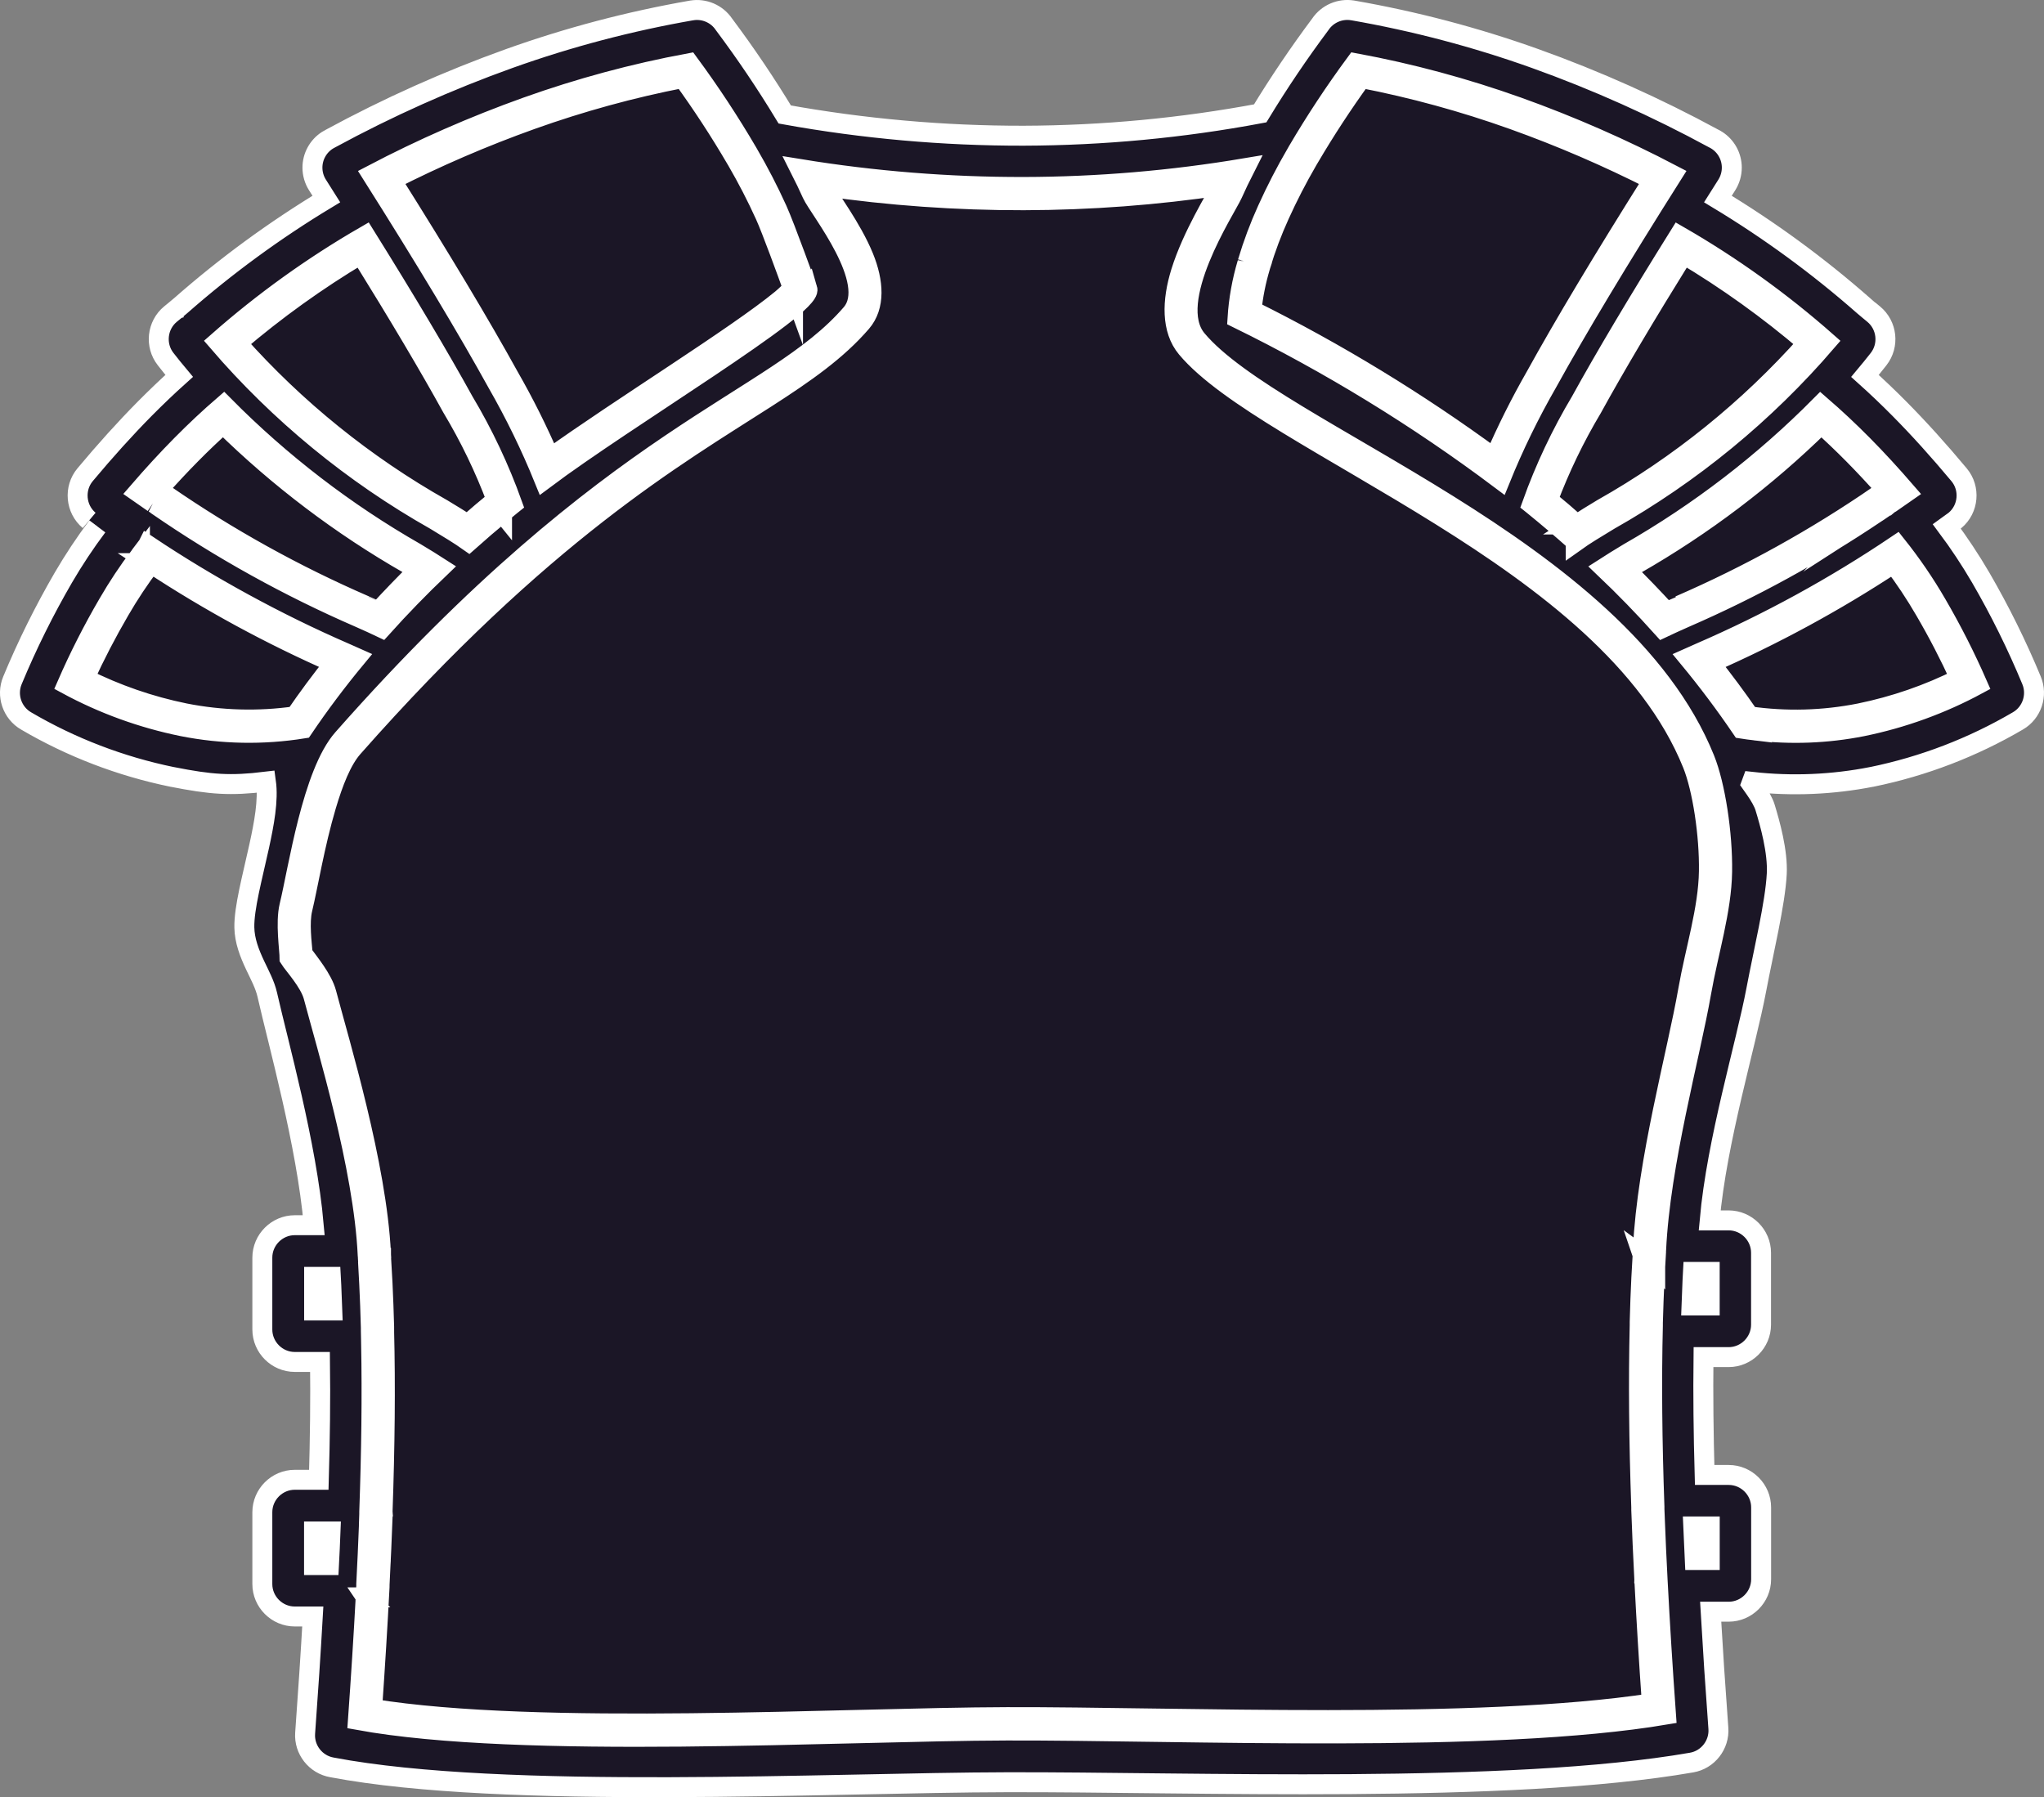 <?xml version="1.0" encoding="UTF-8"?>
<svg id="Layer_2" data-name="Layer 2" xmlns="http://www.w3.org/2000/svg" viewBox="0 0 512.38 450.53">
  <rect x="0" y="0" width="512.38" height="450.53" fill="#808080" stroke="none"/>
  <defs>
    <style>
      .cls-1 {
        fill: #1b1626;
        fill-rule: evenodd;
        stroke: #fff;
        stroke-miterlimit: 10;
        stroke-width: 5px;
      }
    </style>
  </defs>
  <g id="Layer_2-2" data-name="Layer 2">
    <g id="Layer_1-2" data-name="Layer 1-2">
      <path class="cls-1" d="M22.35,130.46c-3.42-2.87-3.87-8.04-1.01-11.46,5.12-6.12,10-11.53,14.9-16.49,2.88-2.9,5.75-5.65,8.68-8.28-1.15-1.37-2.29-2.78-3.4-4.21-2.71-3.44-2.16-8.5,1.22-11.28l1.1-.9c.17-.15.57-.48,1.46-1.22,11.35-9.98,23.57-18.92,36.51-26.73-.73-1.16-1.47-2.33-2.22-3.51-.83-1.3-1.27-2.82-1.27-4.36,0-2.77,1.42-5.36,3.75-6.85.26-.17.53-.32.78-.44,14.42-7.83,29.42-14.54,44.87-20.08,14.83-5.3,30.09-9.32,45.62-12.03h.02c3.14-.54,6.33.83,8.11,3.47,5.45,7.28,10.54,14.83,15.25,22.61,19.75,3.57,39.78,5.35,59.85,5.32,19.91-.06,39.76-1.93,59.33-5.6,4.68-7.7,9.73-15.17,15.07-22.32,1.78-2.65,4.97-4.02,8.12-3.49h.02c15.52,2.71,30.78,6.73,45.62,12.03,15.44,5.53,30.43,12.25,44.83,20.07.28.13.56.29.82.46,2.33,1.49,3.74,4.08,3.74,6.84,0,1.55-.44,3.06-1.26,4.36-.75,1.19-1.5,2.36-2.23,3.52,12.94,7.81,25.16,16.75,36.51,26.73,1,.82,1.29,1.07,1.33,1.12h0l1.22,1.01c3.38,2.79,3.93,7.83,1.22,11.28-1.13,1.44-2.26,2.84-3.41,4.21,2.93,2.63,5.81,5.37,8.69,8.28,4.91,4.96,9.79,10.37,14.9,16.49,2.86,3.42,2.4,8.58-1.01,11.44,0,0-.28.22-.45.34-.04.03-.08.06-.12.08-.5.37-1,.73-1.5,1.09,3.07,4.11,5.9,8.38,8.49,12.81,4.82,8.3,9.08,16.91,12.75,25.77,1.58,3.76.09,8.16-3.42,10.18-11.33,6.64-23.68,11.38-36.55,14.02h-.03c-9.9,1.95-20.05,2.38-30.07,1.26l-.17.46,1,1.42c1.03,1.48,2.05,3.18,2.46,4.56,1.2,3.95,3.21,11.01,2.92,16.63-.39,7.45-3.3,19.33-5.12,28.98-2.67,14.13-9.89,37.69-11.7,57.88h4.75c4.47,0,8.13,3.67,8.13,8.13v18.02c0,4.46-3.67,8.13-8.13,8.13h-6.3c-.11,9.31,0,19.14.29,29.54h6.03c4.47,0,8.13,3.67,8.13,8.13v18.02c0,4.46-3.67,8.13-8.13,8.13h-4.52c.54,9.33,1.18,19.07,1.93,29.2.32,4.16-2.63,7.93-6.73,8.62-45.72,7.97-125.26,4.8-171.67,4.93-43.85.08-126.02,4.47-169.12-3.72-4.09-.7-7.04-4.43-6.74-8.59.74-10.17,1.39-19.92,1.92-29.24h-4.52c-4.46,0-8.13-3.67-8.13-8.13v-18.01c0-4.46,3.67-8.13,8.13-8.13h6.03c.3-10.4.42-20.23.3-29.54h-6.33c-4.46,0-8.13-3.67-8.13-8.13v-18.02c0-4.46,3.67-8.13,8.13-8.13h4.76c-1.79-20.35-8.9-45.59-11.65-57.77-.58-2.55-1.89-4.94-3.03-7.36-1.45-3.07-2.66-6.19-2.72-9.52-.09-4.88,2-12.51,3.71-20.32,1.25-5.72,2.35-11.57,1.7-16.22-8.93,1.08-13.69.74-23.53-1.2h-.03c-12.87-2.65-25.22-7.38-36.53-14.01-3.54-2.03-5.02-6.43-3.45-10.18,3.68-8.87,7.96-17.49,12.78-25.79,2.59-4.43,5.42-8.71,8.5-12.81M45.33,77.14c-.26.04-.53.12-.78.24l.78-.24ZM414.92,317.22l-.5-.5.5.53v.06l-3-2.21c.67,1.99,2.44,2.25,3,2.28-.06,1.05-.12,2.11-.17,3.18-.17,3.59-.31,7.26-.41,11.01v.72c-.35,13.94-.19,29.03.39,45.44v.61c.03.92.07,1.84.11,2.76.18,4.8.41,9.72.67,14.74v.03c0,.18.01.36.03.53.55,10.6,1.24,21.75,2.08,33.43-43.64,7.37-120.94,3.88-165.2,3.99-41.72.1-121.65,4.87-162.69-2.64.76-10.69,1.41-20.93,1.94-30.71h.14c.92,0,1.8-.38,2.44-1.06.55-.58.86-1.35.9-2.14l-2.86,2.72-.48.48-.02-.03h.02l-.14-.14c.05-.88.09-1.76.14-2.64.01-.18.01-.36,0-.53v-.03c.26-5,.48-9.89.67-14.65h.11c.92,0,1.79-.38,2.43-1.05.59-.62.91-1.45.91-2.3.01.21.01.41,0,.61-.21,5.64-.46,11.44-.77,17.4.01.25,0,.5-.01.71-.5,9.73-1.13,19.91-1.87,30.56,41.66,6.75,118.56,2.18,159.14,2.08,43.12-.11,117.7,3.24,161.66-3.47-.74-10.57-1.36-20.68-1.85-30.28-.03-.27-.04-.53-.04-.81-.31-5.98-.57-11.8-.77-17.46-.01-.21-.01-.41,0-.62v-.06c-.58-16.45-.73-31.57-.39-45.54v-.81c.1-3.76.23-7.44.41-11.05,0,0,.22-4.15.36-6.34l-.02-.02c0-.33.02-.66.06-.96,1.06-22.03,8.58-48.98,11.35-64.86,1.73-9.92,5.05-20.18,5.19-29.77.14-9.06-1.6-20.64-4.12-26.89-10.54-26.14-36.96-45.93-63.03-62.2-27.04-16.88-53.76-30.09-63.76-42.06-3.86-4.61-3.7-11.78-1.44-19.05,2.88-9.26,8.87-18.66,9.91-20.97.12-.26.23-.51.34-.77-16.43,2.45-33.01,3.69-49.63,3.73-16.83.03-33.64-1.16-50.3-3.57.09.2.18.4.27.6,1.05,2.31,6.87,9.84,9.88,17.23,2.53,6.2,2.92,12.31-.57,16.35-6.08,7.05-13.95,12.59-23.95,19.01-22.45,14.42-55.89,33.6-103.53,87.58-2.82,3.2-4.93,8.68-6.69,14.6-2.86,9.61-4.62,20.37-5.95,25.85-.84,3.45-.15,8.6.07,11.29,1.51,2.09,5.01,6.29,5.94,9.83,3.29,12.49,12.62,43.06,13.68,65.29.04.32.06.63.06.95v.07c0,.88-.36,1.72-.98,2.35-.58.58-1.35.92-2.16.97-.06-1.1-.13-2.19-.2-3.27v-.06c0-.23-.02-.45-.05-.67-1.01-22.04-10.31-52.39-13.58-64.78-.96-3.63-5-7.96-6-9.55,0-2.2-1.07-8.92-.03-13.2,2.23-9.17,5.7-33.16,13.39-41.87,68.51-77.62,107.85-83.8,127.45-106.56,6.87-7.98-8.09-26.19-9.83-30.02-.92-2.04-1.91-4.12-2.98-6.23,18.53,3.02,37.27,4.51,56.04,4.48,18.57-.04,37.1-1.61,55.42-4.69-1.11,2.19-2.14,4.33-3.08,6.44-1.71,3.78-16.99,26.89-8.96,36.51,19.73,23.61,105.74,51.66,127.33,105.16,2.64,6.55,4.5,18.68,4.36,28.19-.14,9.75-3.47,20.2-5.24,30.29-2.75,15.81-10.28,42.66-11.31,64.57-.03.22-.05.45-.05.67l.02.07c-.06,1.03-.12,2.07-.18,3.11l-.02.03ZM95.53,315.33c.14,2.2.36,6.35.36,6.35.17,3.61.31,7.29.41,11.05.01.21.01.42,0,.62v.22l-3.27,3.27c-.02-1.1-.04-2.19-.07-3.27v-.23c.01-.17.01-.33,0-.49-.1-3.75-.23-7.42-.41-11.01-.05-1.05-.1-2.09-.16-3.13.85-.06,1.65-.43,2.24-1.05.59-.63.92-1.47.91-2.33h-.01ZM95.91,379.14l-3.34,3.34-.1-.11v-.12c.03-.88.07-1.76.09-2.63.01-.16.01-.32,0-.48v-.13c.54-15.12.71-29.1.47-42.11.87-.02,1.7-.38,2.31-1.01.61-.62.95-1.46.95-2.33.35,13.96.19,29.06-.39,45.5v.07h.01ZM412.17,396.06c.03.71.27,1.27.59,1.7-.34-.49-.55-1.07-.59-1.7ZM415.47,399.19c-.33-.42-3.29-4.07-3.3-3.34l3.3,3.34ZM83.31,328.52h-4.57v-8.42h4.2c.04.72.07,1.44.11,2.17.1,2.06.19,4.14.26,6.25ZM424.46,382.66h4.13v8.42h-3.75c-.13-2.84-.26-5.65-.38-8.42ZM82.47,392.34h-3.75v-8.42h4.13c-.11,2.77-.23,5.57-.38,8.42ZM424.01,327.27c.07-2.11.16-4.19.26-6.25.03-.73.07-1.45.11-2.17h4.2v8.42h-4.57ZM38.44,126.03c-1.26-.86-2.53-1.75-3.83-2.66,3.72-4.3,7.3-8.2,10.85-11.79s7.02-6.84,10.62-9.95c14.29,14.43,30.47,26.86,48.1,36.94,2.42,1.46,4.5,2.73,6.12,3.78-5.14,4.91-10,9.91-14.59,15.02-1.56-.75-3.4-1.56-5.56-2.53-17.77-7.71-34.75-17.13-50.7-28.12-.31-.27-.65-.5-1.01-.69ZM40.15,123.16l.03.02c.47.26.91.56,1.32.91,15.72,10.83,32.45,20.1,49.97,27.7.01,0,2.38,1.06,3.41,1.52,3.21-3.51,6.55-6.97,10.03-10.39-.76-.47-1.57-.96-2.39-1.46-16.98-9.71-32.63-21.56-46.58-35.26-2.72,2.43-5.39,4.97-8.1,7.72-2.72,2.75-5.45,5.68-8.26,8.84.19.13.38.26.57.4ZM312.75,65.73c1.34-4.5,2.99-8.9,4.93-13.17,2.19-4.85,4.63-9.57,7.31-14.17.12-.18.22-.37.32-.56,4.45-7.57,9.29-14.9,14.5-21.97,13.81,2.56,27.39,6.23,40.61,10.95,13.3,4.76,26.25,10.44,38.77,17-13.47,21.31-23.91,38.7-31.33,52.14-4.47,7.78-8.41,15.87-11.78,24.19-20.64-15.49-42.7-29-65.87-40.36.29-4.67,1.12-9.29,2.46-13.78.03-.09.06-.18.08-.28h0ZM315.99,66.54s-.02.06-.02.07c-.04.15-.1.36-.1.36-1.06,3.53-1.77,7.16-2.15,10.83,21.34,10.61,41.72,23.03,60.92,37.13,3.04-7.05,6.48-13.93,10.3-20.6,7.08-12.84,16.91-29.24,29.48-49.21-11.38-5.79-23.11-10.85-35.13-15.15-12.4-4.43-25.11-7.91-38.04-10.42-4.65,6.43-9,13.07-13,19.87-.13.24-.27.48-.46.78-2.59,4.46-4.96,9.04-7.08,13.74-1.86,4.09-3.44,8.3-4.73,12.6h.01ZM202.4,72.47c1.28,4.36-45.34,32.19-65.99,47.68-3.37-8.32-7.31-16.4-11.78-24.19-7.42-13.45-17.86-30.83-31.33-52.14,12.51-6.56,25.47-12.24,38.77-17,13.22-4.72,26.81-8.39,40.61-10.95,5.3,7.19,10.21,14.65,14.73,22.37.06.11.12.22.19.33,2.64,4.54,5.06,9.21,7.23,14,1.94,4.26,7.56,19.91,7.56,19.91h0ZM198.79,72.29c-1.38-3.81-5.41-14.89-6.99-18.34-2.12-4.67-4.47-9.22-7.03-13.63-.09-.14-.17-.28-.25-.42-4.09-7-8.53-13.79-13.29-20.36-12.92,2.51-25.64,6-38.04,10.43-12.02,4.3-23.76,9.36-35.13,15.15,12.57,19.97,22.4,36.38,29.48,49.21,3.83,6.67,7.27,13.56,10.31,20.62,17.28-12.45,46.9-30.72,58.03-39.91,1.14-.94,2.29-2.1,2.9-2.75h.01ZM37.06,136.72c15.28,10.21,32.39,19.55,49.24,26.87l2.97,1.32c-4.78,5.77-9.22,11.68-13.3,17.72-10.04,1.61-20.29,1.42-30.26-.56-10.09-2.05-19.83-5.59-28.89-10.49,3.03-6.95,6.47-13.71,10.29-20.26,2.41-4.16,5.07-8.17,7.97-12.01v.02s1.98-2.61,1.98-2.61ZM37.86,141.18c-2.86,3.78-5.49,7.74-7.87,11.84-3.23,5.54-6.19,11.24-8.85,17.07,7.98,4.01,16.46,6.94,25.21,8.72,9.12,1.8,18.47,2.05,27.66.75,3.1-4.53,6.4-8.98,9.9-13.36-16.03-7.03-31.44-15.4-46.06-25.03h.01ZM439.9,183.11c-1.1-.13-2.2-.29-3.3-.46-4.1-6.04-8.53-11.95-13.3-17.72l2.97-1.32c17.17-7.45,33.62-16.46,49.15-26.91,3.69,4.63,7.04,9.52,10.01,14.64,3.82,6.55,7.25,13.31,10.29,20.26-9.06,4.9-18.79,8.43-28.89,10.49-8.87,1.76-17.96,2.1-26.93,1.02h0ZM438.53,179.57c9.19,1.31,18.53,1.06,27.64-.75,8.76-1.79,17.24-4.72,25.21-8.72-2.66-5.83-5.61-11.53-8.85-17.07-2.38-4.1-5-8.05-7.86-11.83-14.61,9.63-30.02,17.99-46.04,25.02,3.48,4.37,6.78,8.82,9.9,13.35ZM470.28,128.59c-15.15,10.2-31.2,18.99-47.96,26.27-2.15.96-3.99,1.78-5.56,2.53-4.59-5.12-9.45-10.13-14.59-15.02,1.62-1.05,3.71-2.31,6.12-3.78,17.63-10.08,33.8-22.51,48.1-36.94,3.59,3.11,7.1,6.39,10.62,9.95s7.13,7.49,10.85,11.79c-1.3.91-2.58,1.8-3.83,2.66-.36.18-.68.41-.98.67h-.01s-.02.02-.02.02c-.73.5-1.45,1-2.18,1.49l-.56.36ZM470.79,124.26l.04-.02h.02v-.03h-.02l-.04.05h0ZM471.01,124.07c.4-.33.83-.62,1.28-.87.19-.14.4-.27.6-.41-2.82-3.17-5.56-6.11-8.26-8.84-2.69-2.72-5.37-5.28-8.1-7.72-13.94,13.69-29.58,25.53-46.54,35.24-.85.52-1.66,1.01-2.42,1.47,3.47,3.41,6.82,6.88,10.03,10.39,1.03-.47,3.39-1.52,3.4-1.52,17.53-7.61,34.28-16.9,50.01-27.74h0ZM394.99,135.7c-3.46-3.09-7.04-6.13-10.73-9.13l-.2-.16c3.22-8.99,7.3-17.64,12.2-25.84,6.06-11.01,14.28-24.82,24.64-41.43,13.17,7.59,25.55,16.49,36.95,26.54-15.44,17.95-33.87,33.08-54.48,44.73-3.42,2.07-6.25,3.78-8.38,5.3h0ZM395.26,131.49c1.81-1.17,3.94-2.47,6.37-3.94.03-.02.06-.03.09-.05,19.31-10.91,36.68-24.94,51.41-41.5-9.72-8.31-20.13-15.79-31.12-22.34-9.52,15.32-17.13,28.16-22.83,38.52-.02.04-.04.07-.06.11-4.38,7.33-8.1,15.05-11.11,23.04,2.47,2.03,4.89,4.08,7.25,6.16h0ZM125.85,128.52c-.24-.29-.43-.62-.56-.99-.13-.36-.26-.72-.39-1.08-.02.41.04.83.19,1.24.13.37.32.71.56,1-2.78,2.31-5.5,4.65-8.15,7.01-2.13-1.51-4.96-3.23-8.38-5.3-20.61-11.64-39.05-26.78-54.48-44.73,11.41-10.05,23.78-18.94,36.95-26.54,10.35,16.61,18.57,30.42,24.64,41.43,4.9,8.2,8.98,16.85,12.2,25.84l-.2.16c-.8.65-1.59,1.3-2.38,1.95h0ZM124.48,125.33c-3-8-6.72-15.71-11.11-23.04-.02-.03-.04-.07-.06-.1-5.71-10.36-13.33-23.2-22.84-38.52-10.99,6.55-21.4,14.03-31.12,22.34,14.73,16.56,32.1,30.59,51.41,41.5.03.02.06.03.09.05,2.43,1.47,4.56,2.77,6.37,3.94,2.36-2.08,4.78-4.13,7.25-6.16h.01Z"/>
    </g>
  </g>
</svg>